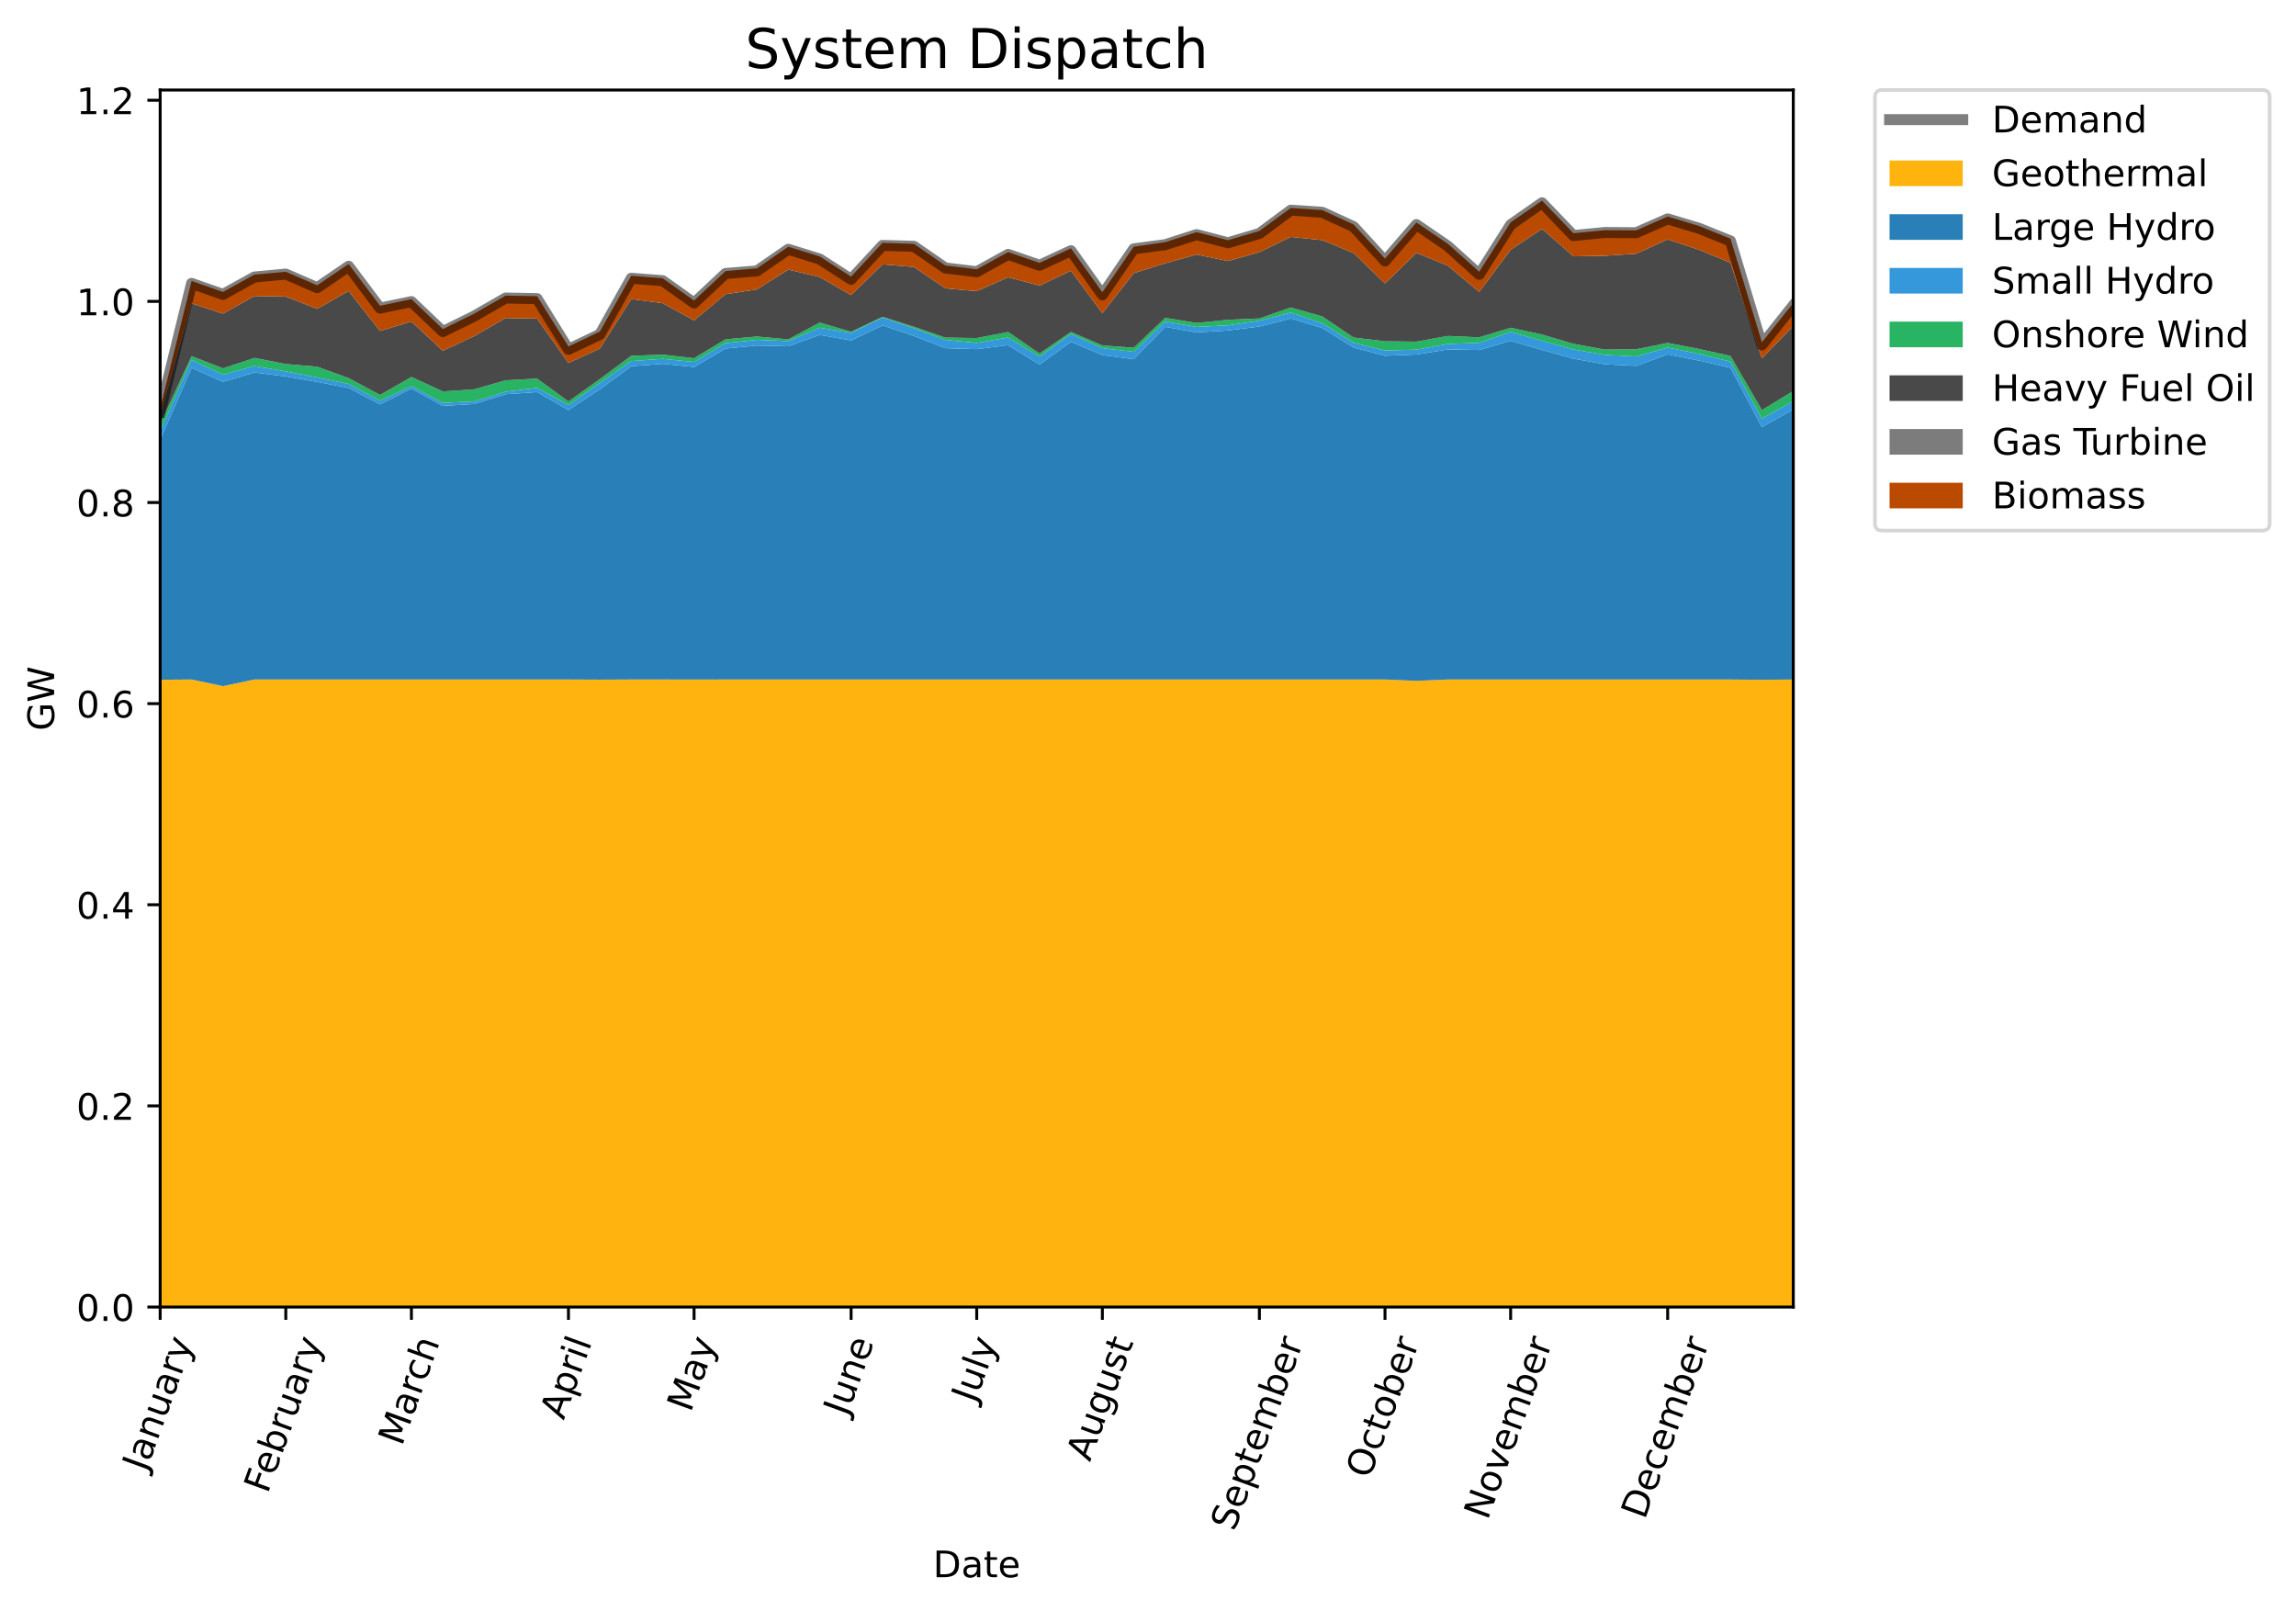 <?xml version="1.0" encoding="utf-8" standalone="no"?>
<!DOCTYPE svg PUBLIC "-//W3C//DTD SVG 1.1//EN"
  "http://www.w3.org/Graphics/SVG/1.1/DTD/svg11.dtd">
<!-- Created with matplotlib (https://matplotlib.org/) -->
<svg height="440.369pt" version="1.1" viewBox="0 0 627.595 440.369" width="627.595pt" xmlns="http://www.w3.org/2000/svg" xmlns:xlink="http://www.w3.org/1999/xlink">
 <defs>
  <style type="text/css">*{stroke-linecap:butt;stroke-linejoin:round;}</style>
 </defs>
 <g id="figure_1">
  <g id="patch_1">
   <path d="M 0 440.369 
L 627.595 440.369 
L 627.595 0 
L 0 0 
z
" style="fill:#ffffff;"/>
  </g>
  <g id="axes_1">
   <g id="patch_2">
    <path d="M 43.781 357.238 
L 490.181 357.238 
L 490.181 24.598 
L 43.781 24.598 
z
" style="fill:#ffffff;"/>
   </g>
   <g id="PolyCollection_1">
    <path clip-path="url(#p309e7ed3bf)" d="M 43.781 185.785 
L 43.781 357.238 
L 52.366 357.238 
L 60.95 357.238 
L 69.535 357.238 
L 78.12 357.238 
L 86.704 357.238 
L 95.289 357.238 
L 103.874 357.238 
L 112.458 357.238 
L 121.043 357.238 
L 129.627 357.238 
L 138.212 357.238 
L 146.797 357.238 
L 155.381 357.238 
L 163.966 357.238 
L 172.55 357.238 
L 181.135 357.238 
L 189.72 357.238 
L 198.304 357.238 
L 206.889 357.238 
L 215.474 357.238 
L 224.058 357.238 
L 232.643 357.238 
L 241.227 357.238 
L 249.812 357.238 
L 258.397 357.238 
L 266.981 357.238 
L 275.566 357.238 
L 284.15 357.238 
L 292.735 357.238 
L 301.32 357.238 
L 309.904 357.238 
L 318.489 357.238 
L 327.074 357.238 
L 335.658 357.238 
L 344.243 357.238 
L 352.827 357.238 
L 361.412 357.238 
L 369.997 357.238 
L 378.581 357.238 
L 387.166 357.238 
L 395.75 357.238 
L 404.335 357.238 
L 412.92 357.238 
L 421.504 357.238 
L 430.089 357.238 
L 438.674 357.238 
L 447.258 357.238 
L 455.843 357.238 
L 464.427 357.238 
L 473.012 357.238 
L 481.597 357.238 
L 490.181 357.238 
L 490.181 185.723 
L 490.181 185.723 
L 481.597 185.798 
L 473.012 185.723 
L 464.427 185.723 
L 455.843 185.723 
L 447.258 185.723 
L 438.674 185.723 
L 430.089 185.723 
L 421.504 185.723 
L 412.92 185.723 
L 404.335 185.723 
L 395.75 185.723 
L 387.166 186.092 
L 378.581 185.723 
L 369.997 185.723 
L 361.412 185.723 
L 352.827 185.723 
L 344.243 185.723 
L 335.658 185.723 
L 327.074 185.723 
L 318.489 185.723 
L 309.904 185.723 
L 301.32 185.723 
L 292.735 185.723 
L 284.15 185.723 
L 275.566 185.723 
L 266.981 185.723 
L 258.397 185.723 
L 249.812 185.723 
L 241.227 185.723 
L 232.643 185.723 
L 224.058 185.723 
L 215.474 185.723 
L 206.889 185.723 
L 198.304 185.723 
L 189.72 185.738 
L 181.135 185.723 
L 172.55 185.723 
L 163.966 185.762 
L 155.381 185.723 
L 146.797 185.723 
L 138.212 185.723 
L 129.627 185.723 
L 121.043 185.723 
L 112.458 185.723 
L 103.874 185.723 
L 95.289 185.723 
L 86.704 185.723 
L 78.12 185.723 
L 69.535 185.723 
L 60.95 187.54 
L 52.366 185.723 
L 43.781 185.785 
z
" style="fill:#ffb30f;"/>
   </g>
   <g id="PolyCollection_2">
    <path clip-path="url(#p309e7ed3bf)" d="M 43.781 120.256 
L 43.781 185.785 
L 52.366 185.723 
L 60.95 187.54 
L 69.535 185.723 
L 78.12 185.723 
L 86.704 185.723 
L 95.289 185.723 
L 103.874 185.723 
L 112.458 185.723 
L 121.043 185.723 
L 129.627 185.723 
L 138.212 185.723 
L 146.797 185.723 
L 155.381 185.723 
L 163.966 185.762 
L 172.55 185.723 
L 181.135 185.723 
L 189.72 185.738 
L 198.304 185.723 
L 206.889 185.723 
L 215.474 185.723 
L 224.058 185.723 
L 232.643 185.723 
L 241.227 185.723 
L 249.812 185.723 
L 258.397 185.723 
L 266.981 185.723 
L 275.566 185.723 
L 284.15 185.723 
L 292.735 185.723 
L 301.32 185.723 
L 309.904 185.723 
L 318.489 185.723 
L 327.074 185.723 
L 335.658 185.723 
L 344.243 185.723 
L 352.827 185.723 
L 361.412 185.723 
L 369.997 185.723 
L 378.581 185.723 
L 387.166 186.092 
L 395.75 185.723 
L 404.335 185.723 
L 412.92 185.723 
L 421.504 185.723 
L 430.089 185.723 
L 438.674 185.723 
L 447.258 185.723 
L 455.843 185.723 
L 464.427 185.723 
L 473.012 185.723 
L 481.597 185.798 
L 490.181 185.723 
L 490.181 111.92 
L 490.181 111.92 
L 481.597 116.73 
L 473.012 100.531 
L 464.427 98.559 
L 455.843 96.858 
L 447.258 99.998 
L 438.674 99.572 
L 430.089 98.024 
L 421.504 95.631 
L 412.92 93.157 
L 404.335 95.669 
L 395.75 95.516 
L 387.166 96.89 
L 378.581 97.238 
L 369.997 95.005 
L 361.412 89.637 
L 352.827 87.039 
L 344.243 89.251 
L 335.658 90.318 
L 327.074 90.85 
L 318.489 89.336 
L 309.904 98.178 
L 301.32 97.033 
L 292.735 93.433 
L 284.15 99.654 
L 275.566 94.335 
L 266.981 95.425 
L 258.397 95.163 
L 249.812 91.826 
L 241.227 88.946 
L 232.643 93.049 
L 224.058 91.528 
L 215.474 94.64 
L 206.889 94.439 
L 198.304 95.265 
L 189.72 100.309 
L 181.135 99.443 
L 172.55 100.09 
L 163.966 106.4 
L 155.381 112.092 
L 146.797 107.152 
L 138.212 107.752 
L 129.627 110.425 
L 121.043 110.944 
L 112.458 106.211 
L 103.874 110.522 
L 95.289 106.025 
L 86.704 104.384 
L 78.12 102.892 
L 69.535 101.815 
L 60.95 104.348 
L 52.366 100.537 
L 43.781 120.256 
z
" style="fill:#2980b9;"/>
   </g>
   <g id="PolyCollection_3">
    <path clip-path="url(#p309e7ed3bf)" d="M 43.781 117.854 
L 43.781 120.256 
L 52.366 100.537 
L 60.95 104.348 
L 69.535 101.815 
L 78.12 102.892 
L 86.704 104.384 
L 95.289 106.025 
L 103.874 110.522 
L 112.458 106.211 
L 121.043 110.944 
L 129.627 110.425 
L 138.212 107.752 
L 146.797 107.152 
L 155.381 112.092 
L 163.966 106.4 
L 172.55 100.09 
L 181.135 99.443 
L 189.72 100.309 
L 198.304 95.265 
L 206.889 94.439 
L 215.474 94.64 
L 224.058 91.528 
L 232.643 93.049 
L 241.227 88.946 
L 249.812 91.826 
L 258.397 95.163 
L 266.981 95.425 
L 275.566 94.335 
L 284.15 99.654 
L 292.735 93.433 
L 301.32 97.033 
L 309.904 98.178 
L 318.489 89.336 
L 327.074 90.85 
L 335.658 90.318 
L 344.243 89.251 
L 352.827 87.039 
L 361.412 89.637 
L 369.997 95.005 
L 378.581 97.238 
L 387.166 96.89 
L 395.75 95.516 
L 404.335 95.669 
L 412.92 93.157 
L 421.504 95.631 
L 430.089 98.024 
L 438.674 99.572 
L 447.258 99.998 
L 455.843 96.858 
L 464.427 98.559 
L 473.012 100.531 
L 481.597 116.73 
L 490.181 111.92 
L 490.181 109.625 
L 490.181 109.625 
L 481.597 114.404 
L 473.012 98.832 
L 464.427 96.723 
L 455.843 94.999 
L 447.258 97.428 
L 438.674 96.995 
L 430.089 95.517 
L 421.504 93.134 
L 412.92 90.722 
L 404.335 93.694 
L 395.75 94.016 
L 387.166 95.57 
L 378.581 95.8 
L 369.997 93.7 
L 361.412 88.344 
L 352.827 85.45 
L 344.243 87.656 
L 335.658 88.918 
L 327.074 89.348 
L 318.489 87.874 
L 309.904 96.158 
L 301.32 95.162 
L 292.735 91.294 
L 284.15 97.484 
L 275.566 92.256 
L 266.981 93.729 
L 258.397 92.903 
L 249.812 89.725 
L 241.227 86.786 
L 232.643 90.987 
L 224.058 89.574 
L 215.474 93.223 
L 206.889 92.887 
L 198.304 93.803 
L 189.72 98.938 
L 181.135 98.082 
L 172.55 98.68 
L 163.966 104.654 
L 155.381 110.709 
L 146.797 106.017 
L 138.212 107.067 
L 129.627 109.727 
L 121.043 110.108 
L 112.458 105.525 
L 103.874 109.534 
L 95.289 104.939 
L 86.704 103.177 
L 78.12 101.521 
L 69.535 100.058 
L 60.95 102.425 
L 52.366 98.346 
L 43.781 117.854 
z
" style="fill:#3498db;"/>
   </g>
   <g id="PolyCollection_4">
    <path clip-path="url(#p309e7ed3bf)" d="M 43.781 115.892 
L 43.781 117.854 
L 52.366 98.346 
L 60.95 102.425 
L 69.535 100.058 
L 78.12 101.521 
L 86.704 103.177 
L 95.289 104.939 
L 103.874 109.534 
L 112.458 105.525 
L 121.043 110.108 
L 129.627 109.727 
L 138.212 107.067 
L 146.797 106.017 
L 155.381 110.709 
L 163.966 104.654 
L 172.55 98.68 
L 181.135 98.082 
L 189.72 98.938 
L 198.304 93.803 
L 206.889 92.887 
L 215.474 93.223 
L 224.058 89.574 
L 232.643 90.987 
L 241.227 86.786 
L 249.812 89.725 
L 258.397 92.903 
L 266.981 93.729 
L 275.566 92.256 
L 284.15 97.484 
L 292.735 91.294 
L 301.32 95.162 
L 309.904 96.158 
L 318.489 87.874 
L 327.074 89.348 
L 335.658 88.918 
L 344.243 87.656 
L 352.827 85.45 
L 361.412 88.344 
L 369.997 93.7 
L 378.581 95.8 
L 387.166 95.57 
L 395.75 94.016 
L 404.335 93.694 
L 412.92 90.722 
L 421.504 93.134 
L 430.089 95.517 
L 438.674 96.995 
L 447.258 97.428 
L 455.843 94.999 
L 464.427 96.723 
L 473.012 98.832 
L 481.597 114.404 
L 490.181 109.625 
L 490.181 106.871 
L 490.181 106.871 
L 481.597 112.087 
L 473.012 97.289 
L 464.427 95.376 
L 455.843 93.728 
L 447.258 95.455 
L 438.674 95.547 
L 430.089 93.976 
L 421.504 91.437 
L 412.92 89.583 
L 404.335 92.195 
L 395.75 91.826 
L 387.166 93.377 
L 378.581 93.284 
L 369.997 92.255 
L 361.412 86.482 
L 352.827 84.035 
L 344.243 87.039 
L 335.658 87.398 
L 327.074 88.268 
L 318.489 86.886 
L 309.904 95.047 
L 301.32 94.411 
L 292.735 90.725 
L 284.15 96.633 
L 275.566 90.745 
L 266.981 92.399 
L 258.397 92.269 
L 249.812 89.311 
L 241.227 86.599 
L 232.643 90.675 
L 224.058 88.171 
L 215.474 92.752 
L 206.889 91.98 
L 198.304 92.743 
L 189.72 97.906 
L 181.135 96.934 
L 172.55 97.255 
L 163.966 103.6 
L 155.381 109.733 
L 146.797 103.485 
L 138.212 103.935 
L 129.627 106.4 
L 121.043 106.986 
L 112.458 103.028 
L 103.874 107.948 
L 95.289 103.336 
L 86.704 100.226 
L 78.12 99.5 
L 69.535 97.827 
L 60.95 100.681 
L 52.366 97.338 
L 43.781 115.892 
z
" style="fill:#28b463;"/>
   </g>
   <g id="PolyCollection_5">
    <path clip-path="url(#p309e7ed3bf)" d="M 43.781 113.35 
L 43.781 115.892 
L 52.366 97.338 
L 60.95 100.681 
L 69.535 97.827 
L 78.12 99.5 
L 86.704 100.226 
L 95.289 103.336 
L 103.874 107.948 
L 112.458 103.028 
L 121.043 106.986 
L 129.627 106.4 
L 138.212 103.935 
L 146.797 103.485 
L 155.381 109.733 
L 163.966 103.6 
L 172.55 97.255 
L 181.135 96.934 
L 189.72 97.906 
L 198.304 92.743 
L 206.889 91.98 
L 215.474 92.752 
L 224.058 88.171 
L 232.643 90.675 
L 241.227 86.599 
L 249.812 89.311 
L 258.397 92.269 
L 266.981 92.399 
L 275.566 90.745 
L 284.15 96.633 
L 292.735 90.725 
L 301.32 94.411 
L 309.904 95.047 
L 318.489 86.886 
L 327.074 88.268 
L 335.658 87.398 
L 344.243 87.039 
L 352.827 84.035 
L 361.412 86.482 
L 369.997 92.255 
L 378.581 93.284 
L 387.166 93.377 
L 395.75 91.826 
L 404.335 92.195 
L 412.92 89.583 
L 421.504 91.437 
L 430.089 93.976 
L 438.674 95.547 
L 447.258 95.455 
L 455.843 93.728 
L 464.427 95.376 
L 473.012 97.289 
L 481.597 112.087 
L 490.181 106.871 
L 490.181 89.106 
L 490.181 89.106 
L 481.597 97.965 
L 473.012 71.823 
L 464.427 68.268 
L 455.843 65.43 
L 447.258 69.345 
L 438.674 69.9 
L 430.089 70.055 
L 421.504 62.549 
L 412.92 68.261 
L 404.335 79.797 
L 395.75 72.609 
L 387.166 69.11 
L 378.581 77.469 
L 369.997 69.166 
L 361.412 65.625 
L 352.827 64.752 
L 344.243 68.92 
L 335.658 71.343 
L 327.074 69.57 
L 318.489 71.961 
L 309.904 74.658 
L 301.32 85.608 
L 292.735 73.99 
L 284.15 78.049 
L 275.566 75.781 
L 266.981 79.576 
L 258.397 78.806 
L 249.812 72.966 
L 241.227 72.254 
L 232.643 80.665 
L 224.058 75.709 
L 215.474 73.682 
L 206.889 79.097 
L 198.304 80.412 
L 189.72 87.578 
L 181.135 82.862 
L 172.55 81.73 
L 163.966 95.269 
L 155.381 99.221 
L 146.797 87.076 
L 138.212 86.926 
L 129.627 91.85 
L 121.043 95.877 
L 112.458 87.87 
L 103.874 90.465 
L 95.289 79.53 
L 86.704 84.411 
L 78.12 81.06 
L 69.535 80.902 
L 60.95 85.725 
L 52.366 82.933 
L 43.781 113.35 
z
" style="fill:#494949;"/>
   </g>
   <g id="PolyCollection_6">
    <path clip-path="url(#p309e7ed3bf)" d="M 43.781 113.35 
L 43.781 113.35 
L 52.366 82.933 
L 60.95 85.725 
L 69.535 80.902 
L 78.12 81.06 
L 86.704 84.411 
L 95.289 79.53 
L 103.874 90.465 
L 112.458 87.87 
L 121.043 95.877 
L 129.627 91.85 
L 138.212 86.926 
L 146.797 87.076 
L 155.381 99.221 
L 163.966 95.269 
L 172.55 81.73 
L 181.135 82.862 
L 189.72 87.578 
L 198.304 80.412 
L 206.889 79.097 
L 215.474 73.682 
L 224.058 75.709 
L 232.643 80.665 
L 241.227 72.254 
L 249.812 72.966 
L 258.397 78.806 
L 266.981 79.576 
L 275.566 75.781 
L 284.15 78.049 
L 292.735 73.99 
L 301.32 85.608 
L 309.904 74.658 
L 318.489 71.961 
L 327.074 69.57 
L 335.658 71.343 
L 344.243 68.92 
L 352.827 64.752 
L 361.412 65.625 
L 369.997 69.166 
L 378.581 77.469 
L 387.166 69.11 
L 395.75 72.609 
L 404.335 79.797 
L 412.92 68.261 
L 421.504 62.549 
L 430.089 70.055 
L 438.674 69.9 
L 447.258 69.345 
L 455.843 65.43 
L 464.427 68.268 
L 473.012 71.823 
L 481.597 97.965 
L 490.181 89.106 
L 490.181 89.106 
L 490.181 89.106 
L 481.597 97.965 
L 473.012 71.823 
L 464.427 68.268 
L 455.843 65.43 
L 447.258 69.345 
L 438.674 69.9 
L 430.089 70.055 
L 421.504 62.549 
L 412.92 68.261 
L 404.335 79.797 
L 395.75 72.609 
L 387.166 69.11 
L 378.581 77.469 
L 369.997 69.166 
L 361.412 65.625 
L 352.827 64.752 
L 344.243 68.92 
L 335.658 71.343 
L 327.074 69.57 
L 318.489 71.961 
L 309.904 74.658 
L 301.32 85.608 
L 292.735 73.99 
L 284.15 78.049 
L 275.566 75.781 
L 266.981 79.576 
L 258.397 78.806 
L 249.812 72.966 
L 241.227 72.254 
L 232.643 80.665 
L 224.058 75.709 
L 215.474 73.682 
L 206.889 79.097 
L 198.304 80.412 
L 189.72 87.578 
L 181.135 82.862 
L 172.55 81.73 
L 163.966 95.269 
L 155.381 99.221 
L 146.797 87.076 
L 138.212 86.926 
L 129.627 91.85 
L 121.043 95.877 
L 112.458 87.87 
L 103.874 90.465 
L 95.289 79.53 
L 86.704 84.411 
L 78.12 81.06 
L 69.535 80.902 
L 60.95 85.725 
L 52.366 82.933 
L 43.781 113.35 
z
" style="fill:#7c7c7c;"/>
   </g>
   <g id="PolyCollection_7">
    <path clip-path="url(#p309e7ed3bf)" d="M 43.781 111.703 
L 43.781 113.35 
L 52.366 82.933 
L 60.95 85.725 
L 69.535 80.902 
L 78.12 81.06 
L 86.704 84.411 
L 95.289 79.53 
L 103.874 90.465 
L 112.458 87.87 
L 121.043 95.877 
L 129.627 91.85 
L 138.212 86.926 
L 146.797 87.076 
L 155.381 99.221 
L 163.966 95.269 
L 172.55 81.73 
L 181.135 82.862 
L 189.72 87.578 
L 198.304 80.412 
L 206.889 79.097 
L 215.474 73.682 
L 224.058 75.709 
L 232.643 80.665 
L 241.227 72.254 
L 249.812 72.966 
L 258.397 78.806 
L 266.981 79.576 
L 275.566 75.781 
L 284.15 78.049 
L 292.735 73.99 
L 301.32 85.608 
L 309.904 74.658 
L 318.489 71.961 
L 327.074 69.57 
L 335.658 71.343 
L 344.243 68.92 
L 352.827 64.752 
L 361.412 65.625 
L 369.997 69.166 
L 378.581 77.469 
L 387.166 69.11 
L 395.75 72.609 
L 404.335 79.797 
L 412.92 68.261 
L 421.504 62.549 
L 430.089 70.055 
L 438.674 69.9 
L 447.258 69.345 
L 455.843 65.43 
L 464.427 68.268 
L 473.012 71.823 
L 481.597 97.965 
L 490.181 89.106 
L 490.181 82.823 
L 490.181 82.823 
L 481.597 93.574 
L 473.012 65.236 
L 464.427 61.773 
L 455.843 59.18 
L 447.258 62.967 
L 438.674 62.933 
L 430.089 63.744 
L 421.504 54.838 
L 412.92 60.797 
L 404.335 74.275 
L 395.75 66.638 
L 387.166 60.812 
L 378.581 70.693 
L 369.997 61.353 
L 361.412 57.429 
L 352.827 56.844 
L 344.243 63.131 
L 335.658 65.653 
L 327.074 63.451 
L 318.489 66.199 
L 309.904 67.426 
L 301.32 79.898 
L 292.735 67.871 
L 284.15 71.855 
L 275.566 68.907 
L 266.981 73.619 
L 258.397 72.572 
L 249.812 66.659 
L 241.227 66.373 
L 232.643 75.616 
L 224.058 70.085 
L 215.474 67.446 
L 206.889 73.355 
L 198.304 74.1 
L 189.72 82.161 
L 181.135 76.064 
L 172.55 75.369 
L 163.966 90.633 
L 155.381 94.706 
L 146.797 80.954 
L 138.212 80.799 
L 129.627 85.725 
L 121.043 89.947 
L 112.458 81.767 
L 103.874 83.578 
L 95.289 72.166 
L 86.704 77.985 
L 78.12 74.29 
L 69.535 75.053 
L 60.95 79.81 
L 52.366 76.799 
L 43.781 111.703 
z
" style="fill:#ba4a00;"/>
   </g>
   <g id="matplotlib.axis_1">
    <g id="xtick_1">
     <g id="line2d_1">
      <defs>
       <path d="M 0 0 
L 0 3.5 
" id="m61d2b645e3" style="stroke:#000000;stroke-width:0.8;"/>
      </defs>
      <g>
       <use style="stroke:#000000;stroke-width:0.8;" x="43.781" xlink:href="#m61d2b645e3" y="357.238"/>
      </g>
     </g>
     <g id="text_1">
      <!-- January -->
      <g transform="translate(39.891 402.461)rotate(-70)scale(0.1 -0.1)">
       <defs>
        <path d="M 9.812 72.906 
L 19.672 72.906 
L 19.672 5.078 
Q 19.672 -8.109 14.672 -14.062 
Q 9.672 -20.016 -1.422 -20.016 
L -5.172 -20.016 
L -5.172 -11.719 
L -2.094 -11.719 
Q 4.438 -11.719 7.125 -8.047 
Q 9.812 -4.391 9.812 5.078 
z
" id="DejaVuSans-74"/>
        <path d="M 34.281 27.484 
Q 23.391 27.484 19.188 25 
Q 14.984 22.516 14.984 16.5 
Q 14.984 11.719 18.141 8.906 
Q 21.297 6.109 26.703 6.109 
Q 34.188 6.109 38.703 11.406 
Q 43.219 16.703 43.219 25.484 
L 43.219 27.484 
z
M 52.203 31.203 
L 52.203 0 
L 43.219 0 
L 43.219 8.297 
Q 40.141 3.328 35.547 0.953 
Q 30.953 -1.422 24.312 -1.422 
Q 15.922 -1.422 10.953 3.297 
Q 6 8.016 6 15.922 
Q 6 25.141 12.172 29.828 
Q 18.359 34.516 30.609 34.516 
L 43.219 34.516 
L 43.219 35.406 
Q 43.219 41.609 39.141 45 
Q 35.062 48.391 27.688 48.391 
Q 23 48.391 18.547 47.266 
Q 14.109 46.141 10.016 43.891 
L 10.016 52.203 
Q 14.938 54.109 19.578 55.047 
Q 24.219 56 28.609 56 
Q 40.484 56 46.344 49.844 
Q 52.203 43.703 52.203 31.203 
z
" id="DejaVuSans-97"/>
        <path d="M 54.891 33.016 
L 54.891 0 
L 45.906 0 
L 45.906 32.719 
Q 45.906 40.484 42.875 44.328 
Q 39.844 48.188 33.797 48.188 
Q 26.516 48.188 22.312 43.547 
Q 18.109 38.922 18.109 30.906 
L 18.109 0 
L 9.078 0 
L 9.078 54.688 
L 18.109 54.688 
L 18.109 46.188 
Q 21.344 51.125 25.703 53.562 
Q 30.078 56 35.797 56 
Q 45.219 56 50.047 50.172 
Q 54.891 44.344 54.891 33.016 
z
" id="DejaVuSans-110"/>
        <path d="M 8.5 21.578 
L 8.5 54.688 
L 17.484 54.688 
L 17.484 21.922 
Q 17.484 14.156 20.5 10.266 
Q 23.531 6.391 29.594 6.391 
Q 36.859 6.391 41.078 11.031 
Q 45.312 15.672 45.312 23.688 
L 45.312 54.688 
L 54.297 54.688 
L 54.297 0 
L 45.312 0 
L 45.312 8.406 
Q 42.047 3.422 37.719 1 
Q 33.406 -1.422 27.688 -1.422 
Q 18.266 -1.422 13.375 4.438 
Q 8.5 10.297 8.5 21.578 
z
M 31.109 56 
z
" id="DejaVuSans-117"/>
        <path d="M 41.109 46.297 
Q 39.594 47.172 37.812 47.578 
Q 36.031 48 33.891 48 
Q 26.266 48 22.188 43.047 
Q 18.109 38.094 18.109 28.812 
L 18.109 0 
L 9.078 0 
L 9.078 54.688 
L 18.109 54.688 
L 18.109 46.188 
Q 20.953 51.172 25.484 53.578 
Q 30.031 56 36.531 56 
Q 37.453 56 38.578 55.875 
Q 39.703 55.766 41.062 55.516 
z
" id="DejaVuSans-114"/>
        <path d="M 32.172 -5.078 
Q 28.375 -14.844 24.75 -17.812 
Q 21.141 -20.797 15.094 -20.797 
L 7.906 -20.797 
L 7.906 -13.281 
L 13.188 -13.281 
Q 16.891 -13.281 18.938 -11.516 
Q 21 -9.766 23.484 -3.219 
L 25.094 0.875 
L 2.984 54.688 
L 12.5 54.688 
L 29.594 11.922 
L 46.688 54.688 
L 56.203 54.688 
z
" id="DejaVuSans-121"/>
       </defs>
       <use xlink:href="#DejaVuSans-74"/>
       <use x="29.492" xlink:href="#DejaVuSans-97"/>
       <use x="90.771" xlink:href="#DejaVuSans-110"/>
       <use x="154.15" xlink:href="#DejaVuSans-117"/>
       <use x="217.529" xlink:href="#DejaVuSans-97"/>
       <use x="278.809" xlink:href="#DejaVuSans-114"/>
       <use x="319.922" xlink:href="#DejaVuSans-121"/>
      </g>
     </g>
    </g>
    <g id="xtick_2">
     <g id="line2d_2">
      <g>
       <use style="stroke:#000000;stroke-width:0.8;" x="78.12" xlink:href="#m61d2b645e3" y="357.238"/>
      </g>
     </g>
     <g id="text_2">
      <!-- February -->
      <g transform="translate(73.135 408.474)rotate(-70)scale(0.1 -0.1)">
       <defs>
        <path d="M 9.812 72.906 
L 51.703 72.906 
L 51.703 64.594 
L 19.672 64.594 
L 19.672 43.109 
L 48.578 43.109 
L 48.578 34.812 
L 19.672 34.812 
L 19.672 0 
L 9.812 0 
z
" id="DejaVuSans-70"/>
        <path d="M 56.203 29.594 
L 56.203 25.203 
L 14.891 25.203 
Q 15.484 15.922 20.484 11.062 
Q 25.484 6.203 34.422 6.203 
Q 39.594 6.203 44.453 7.469 
Q 49.312 8.734 54.109 11.281 
L 54.109 2.781 
Q 49.266 0.734 44.188 -0.344 
Q 39.109 -1.422 33.891 -1.422 
Q 20.797 -1.422 13.156 6.188 
Q 5.516 13.812 5.516 26.812 
Q 5.516 40.234 12.766 48.109 
Q 20.016 56 32.328 56 
Q 43.359 56 49.781 48.891 
Q 56.203 41.797 56.203 29.594 
z
M 47.219 32.234 
Q 47.125 39.594 43.094 43.984 
Q 39.062 48.391 32.422 48.391 
Q 24.906 48.391 20.391 44.141 
Q 15.875 39.891 15.188 32.172 
z
" id="DejaVuSans-101"/>
        <path d="M 48.688 27.297 
Q 48.688 37.203 44.609 42.844 
Q 40.531 48.484 33.406 48.484 
Q 26.266 48.484 22.188 42.844 
Q 18.109 37.203 18.109 27.297 
Q 18.109 17.391 22.188 11.75 
Q 26.266 6.109 33.406 6.109 
Q 40.531 6.109 44.609 11.75 
Q 48.688 17.391 48.688 27.297 
z
M 18.109 46.391 
Q 20.953 51.266 25.266 53.625 
Q 29.594 56 35.594 56 
Q 45.562 56 51.781 48.094 
Q 58.016 40.188 58.016 27.297 
Q 58.016 14.406 51.781 6.484 
Q 45.562 -1.422 35.594 -1.422 
Q 29.594 -1.422 25.266 0.953 
Q 20.953 3.328 18.109 8.203 
L 18.109 0 
L 9.078 0 
L 9.078 75.984 
L 18.109 75.984 
z
" id="DejaVuSans-98"/>
       </defs>
       <use xlink:href="#DejaVuSans-70"/>
       <use x="52.02" xlink:href="#DejaVuSans-101"/>
       <use x="113.543" xlink:href="#DejaVuSans-98"/>
       <use x="177.02" xlink:href="#DejaVuSans-114"/>
       <use x="218.133" xlink:href="#DejaVuSans-117"/>
       <use x="281.512" xlink:href="#DejaVuSans-97"/>
       <use x="342.791" xlink:href="#DejaVuSans-114"/>
       <use x="383.904" xlink:href="#DejaVuSans-121"/>
      </g>
     </g>
    </g>
    <g id="xtick_3">
     <g id="line2d_3">
      <g>
       <use style="stroke:#000000;stroke-width:0.8;" x="112.458" xlink:href="#m61d2b645e3" y="357.238"/>
      </g>
     </g>
     <g id="text_3">
      <!-- March -->
      <g transform="translate(109.839 395.477)rotate(-70)scale(0.1 -0.1)">
       <defs>
        <path d="M 9.812 72.906 
L 24.516 72.906 
L 43.109 23.297 
L 61.812 72.906 
L 76.516 72.906 
L 76.516 0 
L 66.891 0 
L 66.891 64.016 
L 48.094 14.016 
L 38.188 14.016 
L 19.391 64.016 
L 19.391 0 
L 9.812 0 
z
" id="DejaVuSans-77"/>
        <path d="M 48.781 52.594 
L 48.781 44.188 
Q 44.969 46.297 41.141 47.344 
Q 37.312 48.391 33.406 48.391 
Q 24.656 48.391 19.812 42.844 
Q 14.984 37.312 14.984 27.297 
Q 14.984 17.281 19.812 11.734 
Q 24.656 6.203 33.406 6.203 
Q 37.312 6.203 41.141 7.25 
Q 44.969 8.297 48.781 10.406 
L 48.781 2.094 
Q 45.016 0.344 40.984 -0.531 
Q 36.969 -1.422 32.422 -1.422 
Q 20.062 -1.422 12.781 6.344 
Q 5.516 14.109 5.516 27.297 
Q 5.516 40.672 12.859 48.328 
Q 20.219 56 33.016 56 
Q 37.156 56 41.109 55.141 
Q 45.062 54.297 48.781 52.594 
z
" id="DejaVuSans-99"/>
        <path d="M 54.891 33.016 
L 54.891 0 
L 45.906 0 
L 45.906 32.719 
Q 45.906 40.484 42.875 44.328 
Q 39.844 48.188 33.797 48.188 
Q 26.516 48.188 22.312 43.547 
Q 18.109 38.922 18.109 30.906 
L 18.109 0 
L 9.078 0 
L 9.078 75.984 
L 18.109 75.984 
L 18.109 46.188 
Q 21.344 51.125 25.703 53.562 
Q 30.078 56 35.797 56 
Q 45.219 56 50.047 50.172 
Q 54.891 44.344 54.891 33.016 
z
" id="DejaVuSans-104"/>
       </defs>
       <use xlink:href="#DejaVuSans-77"/>
       <use x="86.279" xlink:href="#DejaVuSans-97"/>
       <use x="147.559" xlink:href="#DejaVuSans-114"/>
       <use x="186.422" xlink:href="#DejaVuSans-99"/>
       <use x="241.402" xlink:href="#DejaVuSans-104"/>
      </g>
     </g>
    </g>
    <g id="xtick_4">
     <g id="line2d_4">
      <g>
       <use style="stroke:#000000;stroke-width:0.8;" x="155.381" xlink:href="#m61d2b645e3" y="357.238"/>
      </g>
     </g>
     <g id="text_4">
      <!-- April -->
      <g transform="translate(154.066 388.314)rotate(-70)scale(0.1 -0.1)">
       <defs>
        <path d="M 34.188 63.188 
L 20.797 26.906 
L 47.609 26.906 
z
M 28.609 72.906 
L 39.797 72.906 
L 67.578 0 
L 57.328 0 
L 50.688 18.703 
L 17.828 18.703 
L 11.188 0 
L 0.781 0 
z
" id="DejaVuSans-65"/>
        <path d="M 18.109 8.203 
L 18.109 -20.797 
L 9.078 -20.797 
L 9.078 54.688 
L 18.109 54.688 
L 18.109 46.391 
Q 20.953 51.266 25.266 53.625 
Q 29.594 56 35.594 56 
Q 45.562 56 51.781 48.094 
Q 58.016 40.188 58.016 27.297 
Q 58.016 14.406 51.781 6.484 
Q 45.562 -1.422 35.594 -1.422 
Q 29.594 -1.422 25.266 0.953 
Q 20.953 3.328 18.109 8.203 
z
M 48.688 27.297 
Q 48.688 37.203 44.609 42.844 
Q 40.531 48.484 33.406 48.484 
Q 26.266 48.484 22.188 42.844 
Q 18.109 37.203 18.109 27.297 
Q 18.109 17.391 22.188 11.75 
Q 26.266 6.109 33.406 6.109 
Q 40.531 6.109 44.609 11.75 
Q 48.688 17.391 48.688 27.297 
z
" id="DejaVuSans-112"/>
        <path d="M 9.422 54.688 
L 18.406 54.688 
L 18.406 0 
L 9.422 0 
z
M 9.422 75.984 
L 18.406 75.984 
L 18.406 64.594 
L 9.422 64.594 
z
" id="DejaVuSans-105"/>
        <path d="M 9.422 75.984 
L 18.406 75.984 
L 18.406 0 
L 9.422 0 
z
" id="DejaVuSans-108"/>
       </defs>
       <use xlink:href="#DejaVuSans-65"/>
       <use x="68.408" xlink:href="#DejaVuSans-112"/>
       <use x="131.885" xlink:href="#DejaVuSans-114"/>
       <use x="172.998" xlink:href="#DejaVuSans-105"/>
       <use x="200.781" xlink:href="#DejaVuSans-108"/>
      </g>
     </g>
    </g>
    <g id="xtick_5">
     <g id="line2d_5">
      <g>
       <use style="stroke:#000000;stroke-width:0.8;" x="189.72" xlink:href="#m61d2b645e3" y="357.238"/>
      </g>
     </g>
     <g id="text_5">
      <!-- May -->
      <g transform="translate(188.777 386.265)rotate(-70)scale(0.1 -0.1)">
       <use xlink:href="#DejaVuSans-77"/>
       <use x="86.279" xlink:href="#DejaVuSans-97"/>
       <use x="147.559" xlink:href="#DejaVuSans-121"/>
      </g>
     </g>
    </g>
    <g id="xtick_6">
     <g id="line2d_6">
      <g>
       <use style="stroke:#000000;stroke-width:0.8;" x="232.643" xlink:href="#m61d2b645e3" y="357.238"/>
      </g>
     </g>
     <g id="text_6">
      <!-- June -->
      <g transform="translate(231.511 387.301)rotate(-70)scale(0.1 -0.1)">
       <use xlink:href="#DejaVuSans-74"/>
       <use x="29.492" xlink:href="#DejaVuSans-117"/>
       <use x="92.871" xlink:href="#DejaVuSans-110"/>
       <use x="156.25" xlink:href="#DejaVuSans-101"/>
      </g>
     </g>
    </g>
    <g id="xtick_7">
     <g id="line2d_7">
      <g>
       <use style="stroke:#000000;stroke-width:0.8;" x="266.981" xlink:href="#m61d2b645e3" y="357.238"/>
      </g>
     </g>
     <g id="text_7">
      <!-- July -->
      <g transform="translate(266.499 383.736)rotate(-70)scale(0.1 -0.1)">
       <use xlink:href="#DejaVuSans-74"/>
       <use x="29.492" xlink:href="#DejaVuSans-117"/>
       <use x="92.871" xlink:href="#DejaVuSans-108"/>
       <use x="120.654" xlink:href="#DejaVuSans-121"/>
      </g>
     </g>
    </g>
    <g id="xtick_8">
     <g id="line2d_8">
      <g>
       <use style="stroke:#000000;stroke-width:0.8;" x="301.32" xlink:href="#m61d2b645e3" y="357.238"/>
      </g>
     </g>
     <g id="text_8">
      <!-- August -->
      <g transform="translate(297.928 399.72)rotate(-70)scale(0.1 -0.1)">
       <defs>
        <path d="M 45.406 27.984 
Q 45.406 37.75 41.375 43.109 
Q 37.359 48.484 30.078 48.484 
Q 22.859 48.484 18.828 43.109 
Q 14.797 37.75 14.797 27.984 
Q 14.797 18.266 18.828 12.891 
Q 22.859 7.516 30.078 7.516 
Q 37.359 7.516 41.375 12.891 
Q 45.406 18.266 45.406 27.984 
z
M 54.391 6.781 
Q 54.391 -7.172 48.188 -13.984 
Q 42 -20.797 29.203 -20.797 
Q 24.469 -20.797 20.266 -20.094 
Q 16.062 -19.391 12.109 -17.922 
L 12.109 -9.188 
Q 16.062 -11.328 19.922 -12.344 
Q 23.781 -13.375 27.781 -13.375 
Q 36.625 -13.375 41.016 -8.766 
Q 45.406 -4.156 45.406 5.172 
L 45.406 9.625 
Q 42.625 4.781 38.281 2.391 
Q 33.938 0 27.875 0 
Q 17.828 0 11.672 7.656 
Q 5.516 15.328 5.516 27.984 
Q 5.516 40.672 11.672 48.328 
Q 17.828 56 27.875 56 
Q 33.938 56 38.281 53.609 
Q 42.625 51.219 45.406 46.391 
L 45.406 54.688 
L 54.391 54.688 
z
" id="DejaVuSans-103"/>
        <path d="M 44.281 53.078 
L 44.281 44.578 
Q 40.484 46.531 36.375 47.5 
Q 32.281 48.484 27.875 48.484 
Q 21.188 48.484 17.844 46.438 
Q 14.5 44.391 14.5 40.281 
Q 14.5 37.156 16.891 35.375 
Q 19.281 33.594 26.516 31.984 
L 29.594 31.297 
Q 39.156 29.25 43.188 25.516 
Q 47.219 21.781 47.219 15.094 
Q 47.219 7.469 41.188 3.016 
Q 35.156 -1.422 24.609 -1.422 
Q 20.219 -1.422 15.453 -0.562 
Q 10.688 0.297 5.422 2 
L 5.422 11.281 
Q 10.406 8.688 15.234 7.391 
Q 20.062 6.109 24.812 6.109 
Q 31.156 6.109 34.562 8.281 
Q 37.984 10.453 37.984 14.406 
Q 37.984 18.062 35.516 20.016 
Q 33.062 21.969 24.703 23.781 
L 21.578 24.516 
Q 13.234 26.266 9.516 29.906 
Q 5.812 33.547 5.812 39.891 
Q 5.812 47.609 11.281 51.797 
Q 16.75 56 26.812 56 
Q 31.781 56 36.172 55.266 
Q 40.578 54.547 44.281 53.078 
z
" id="DejaVuSans-115"/>
        <path d="M 18.312 70.219 
L 18.312 54.688 
L 36.812 54.688 
L 36.812 47.703 
L 18.312 47.703 
L 18.312 18.016 
Q 18.312 11.328 20.141 9.422 
Q 21.969 7.516 27.594 7.516 
L 36.812 7.516 
L 36.812 0 
L 27.594 0 
Q 17.188 0 13.234 3.875 
Q 9.281 7.766 9.281 18.016 
L 9.281 47.703 
L 2.688 47.703 
L 2.688 54.688 
L 9.281 54.688 
L 9.281 70.219 
z
" id="DejaVuSans-116"/>
       </defs>
       <use xlink:href="#DejaVuSans-65"/>
       <use x="68.408" xlink:href="#DejaVuSans-117"/>
       <use x="131.787" xlink:href="#DejaVuSans-103"/>
       <use x="195.264" xlink:href="#DejaVuSans-117"/>
       <use x="258.643" xlink:href="#DejaVuSans-115"/>
       <use x="310.742" xlink:href="#DejaVuSans-116"/>
      </g>
     </g>
    </g>
    <g id="xtick_9">
     <g id="line2d_9">
      <g>
       <use style="stroke:#000000;stroke-width:0.8;" x="344.243" xlink:href="#m61d2b645e3" y="357.238"/>
      </g>
     </g>
     <g id="text_9">
      <!-- September -->
      <g transform="translate(337.383 418.779)rotate(-70)scale(0.1 -0.1)">
       <defs>
        <path d="M 53.516 70.516 
L 53.516 60.891 
Q 47.906 63.578 42.922 64.891 
Q 37.938 66.219 33.297 66.219 
Q 25.25 66.219 20.875 63.094 
Q 16.5 59.969 16.5 54.203 
Q 16.5 49.359 19.406 46.891 
Q 22.312 44.438 30.422 42.922 
L 36.375 41.703 
Q 47.406 39.594 52.656 34.297 
Q 57.906 29 57.906 20.125 
Q 57.906 9.516 50.797 4.047 
Q 43.703 -1.422 29.984 -1.422 
Q 24.812 -1.422 18.969 -0.25 
Q 13.141 0.922 6.891 3.219 
L 6.891 13.375 
Q 12.891 10.016 18.656 8.297 
Q 24.422 6.594 29.984 6.594 
Q 38.422 6.594 43.016 9.906 
Q 47.609 13.234 47.609 19.391 
Q 47.609 24.75 44.312 27.781 
Q 41.016 30.812 33.5 32.328 
L 27.484 33.5 
Q 16.453 35.688 11.516 40.375 
Q 6.594 45.062 6.594 53.422 
Q 6.594 63.094 13.406 68.656 
Q 20.219 74.219 32.172 74.219 
Q 37.312 74.219 42.625 73.281 
Q 47.953 72.359 53.516 70.516 
z
" id="DejaVuSans-83"/>
        <path d="M 52 44.188 
Q 55.375 50.25 60.062 53.125 
Q 64.75 56 71.094 56 
Q 79.641 56 84.281 50.016 
Q 88.922 44.047 88.922 33.016 
L 88.922 0 
L 79.891 0 
L 79.891 32.719 
Q 79.891 40.578 77.094 44.375 
Q 74.312 48.188 68.609 48.188 
Q 61.625 48.188 57.562 43.547 
Q 53.516 38.922 53.516 30.906 
L 53.516 0 
L 44.484 0 
L 44.484 32.719 
Q 44.484 40.625 41.703 44.406 
Q 38.922 48.188 33.109 48.188 
Q 26.219 48.188 22.156 43.531 
Q 18.109 38.875 18.109 30.906 
L 18.109 0 
L 9.078 0 
L 9.078 54.688 
L 18.109 54.688 
L 18.109 46.188 
Q 21.188 51.219 25.484 53.609 
Q 29.781 56 35.688 56 
Q 41.656 56 45.828 52.969 
Q 50 49.953 52 44.188 
z
" id="DejaVuSans-109"/>
       </defs>
       <use xlink:href="#DejaVuSans-83"/>
       <use x="63.477" xlink:href="#DejaVuSans-101"/>
       <use x="125" xlink:href="#DejaVuSans-112"/>
       <use x="188.477" xlink:href="#DejaVuSans-116"/>
       <use x="227.686" xlink:href="#DejaVuSans-101"/>
       <use x="289.209" xlink:href="#DejaVuSans-109"/>
       <use x="386.621" xlink:href="#DejaVuSans-98"/>
       <use x="450.098" xlink:href="#DejaVuSans-101"/>
       <use x="511.621" xlink:href="#DejaVuSans-114"/>
      </g>
     </g>
    </g>
    <g id="xtick_10">
     <g id="line2d_10">
      <g>
       <use style="stroke:#000000;stroke-width:0.8;" x="378.581" xlink:href="#m61d2b645e3" y="357.238"/>
      </g>
     </g>
     <g id="text_10">
      <!-- October -->
      <g transform="translate(374.33 404.445)rotate(-70)scale(0.1 -0.1)">
       <defs>
        <path d="M 39.406 66.219 
Q 28.656 66.219 22.328 58.203 
Q 16.016 50.203 16.016 36.375 
Q 16.016 22.609 22.328 14.594 
Q 28.656 6.594 39.406 6.594 
Q 50.141 6.594 56.422 14.594 
Q 62.703 22.609 62.703 36.375 
Q 62.703 50.203 56.422 58.203 
Q 50.141 66.219 39.406 66.219 
z
M 39.406 74.219 
Q 54.734 74.219 63.906 63.938 
Q 73.094 53.656 73.094 36.375 
Q 73.094 19.141 63.906 8.859 
Q 54.734 -1.422 39.406 -1.422 
Q 24.031 -1.422 14.812 8.828 
Q 5.609 19.094 5.609 36.375 
Q 5.609 53.656 14.812 63.938 
Q 24.031 74.219 39.406 74.219 
z
" id="DejaVuSans-79"/>
        <path d="M 30.609 48.391 
Q 23.391 48.391 19.188 42.75 
Q 14.984 37.109 14.984 27.297 
Q 14.984 17.484 19.156 11.844 
Q 23.344 6.203 30.609 6.203 
Q 37.797 6.203 41.984 11.859 
Q 46.188 17.531 46.188 27.297 
Q 46.188 37.016 41.984 42.703 
Q 37.797 48.391 30.609 48.391 
z
M 30.609 56 
Q 42.328 56 49.016 48.375 
Q 55.719 40.766 55.719 27.297 
Q 55.719 13.875 49.016 6.219 
Q 42.328 -1.422 30.609 -1.422 
Q 18.844 -1.422 12.172 6.219 
Q 5.516 13.875 5.516 27.297 
Q 5.516 40.766 12.172 48.375 
Q 18.844 56 30.609 56 
z
" id="DejaVuSans-111"/>
       </defs>
       <use xlink:href="#DejaVuSans-79"/>
       <use x="78.711" xlink:href="#DejaVuSans-99"/>
       <use x="133.691" xlink:href="#DejaVuSans-116"/>
       <use x="172.9" xlink:href="#DejaVuSans-111"/>
       <use x="234.082" xlink:href="#DejaVuSans-98"/>
       <use x="297.559" xlink:href="#DejaVuSans-101"/>
       <use x="359.082" xlink:href="#DejaVuSans-114"/>
      </g>
     </g>
    </g>
    <g id="xtick_11">
     <g id="line2d_11">
      <g>
       <use style="stroke:#000000;stroke-width:0.8;" x="412.92" xlink:href="#m61d2b645e3" y="357.238"/>
      </g>
     </g>
     <g id="text_11">
      <!-- November -->
      <g transform="translate(406.616 415.724)rotate(-70)scale(0.1 -0.1)">
       <defs>
        <path d="M 9.812 72.906 
L 23.094 72.906 
L 55.422 11.922 
L 55.422 72.906 
L 64.984 72.906 
L 64.984 0 
L 51.703 0 
L 19.391 60.984 
L 19.391 0 
L 9.812 0 
z
" id="DejaVuSans-78"/>
        <path d="M 2.984 54.688 
L 12.5 54.688 
L 29.594 8.797 
L 46.688 54.688 
L 56.203 54.688 
L 35.688 0 
L 23.484 0 
z
" id="DejaVuSans-118"/>
       </defs>
       <use xlink:href="#DejaVuSans-78"/>
       <use x="74.805" xlink:href="#DejaVuSans-111"/>
       <use x="135.986" xlink:href="#DejaVuSans-118"/>
       <use x="195.166" xlink:href="#DejaVuSans-101"/>
       <use x="256.689" xlink:href="#DejaVuSans-109"/>
       <use x="354.102" xlink:href="#DejaVuSans-98"/>
       <use x="417.578" xlink:href="#DejaVuSans-101"/>
       <use x="479.102" xlink:href="#DejaVuSans-114"/>
      </g>
     </g>
    </g>
    <g id="xtick_12">
     <g id="line2d_12">
      <g>
       <use style="stroke:#000000;stroke-width:0.8;" x="455.843" xlink:href="#m61d2b645e3" y="357.238"/>
      </g>
     </g>
     <g id="text_12">
      <!-- December -->
      <g transform="translate(449.568 415.567)rotate(-70)scale(0.1 -0.1)">
       <defs>
        <path d="M 19.672 64.797 
L 19.672 8.109 
L 31.594 8.109 
Q 46.688 8.109 53.688 14.938 
Q 60.688 21.781 60.688 36.531 
Q 60.688 51.172 53.688 57.984 
Q 46.688 64.797 31.594 64.797 
z
M 9.812 72.906 
L 30.078 72.906 
Q 51.266 72.906 61.172 64.094 
Q 71.094 55.281 71.094 36.531 
Q 71.094 17.672 61.125 8.828 
Q 51.172 0 30.078 0 
L 9.812 0 
z
" id="DejaVuSans-68"/>
       </defs>
       <use xlink:href="#DejaVuSans-68"/>
       <use x="77.002" xlink:href="#DejaVuSans-101"/>
       <use x="138.525" xlink:href="#DejaVuSans-99"/>
       <use x="193.506" xlink:href="#DejaVuSans-101"/>
       <use x="255.029" xlink:href="#DejaVuSans-109"/>
       <use x="352.441" xlink:href="#DejaVuSans-98"/>
       <use x="415.918" xlink:href="#DejaVuSans-101"/>
       <use x="477.441" xlink:href="#DejaVuSans-114"/>
      </g>
     </g>
    </g>
    <g id="text_13">
     <!-- Date -->
     <g transform="translate(255.03 431.089)scale(0.1 -0.1)">
      <use xlink:href="#DejaVuSans-68"/>
      <use x="77.002" xlink:href="#DejaVuSans-97"/>
      <use x="138.281" xlink:href="#DejaVuSans-116"/>
      <use x="177.49" xlink:href="#DejaVuSans-101"/>
     </g>
    </g>
   </g>
   <g id="matplotlib.axis_2">
    <g id="ytick_1">
     <g id="line2d_13">
      <defs>
       <path d="M 0 0 
L -3.5 0 
" id="mf8e0659219" style="stroke:#000000;stroke-width:0.8;"/>
      </defs>
      <g>
       <use style="stroke:#000000;stroke-width:0.8;" x="43.781" xlink:href="#mf8e0659219" y="357.238"/>
      </g>
     </g>
     <g id="text_14">
      <!-- 0.0 -->
      <g transform="translate(20.878 361.037)scale(0.1 -0.1)">
       <defs>
        <path d="M 31.781 66.406 
Q 24.172 66.406 20.328 58.906 
Q 16.5 51.422 16.5 36.375 
Q 16.5 21.391 20.328 13.891 
Q 24.172 6.391 31.781 6.391 
Q 39.453 6.391 43.281 13.891 
Q 47.125 21.391 47.125 36.375 
Q 47.125 51.422 43.281 58.906 
Q 39.453 66.406 31.781 66.406 
z
M 31.781 74.219 
Q 44.047 74.219 50.516 64.516 
Q 56.984 54.828 56.984 36.375 
Q 56.984 17.969 50.516 8.266 
Q 44.047 -1.422 31.781 -1.422 
Q 19.531 -1.422 13.062 8.266 
Q 6.594 17.969 6.594 36.375 
Q 6.594 54.828 13.062 64.516 
Q 19.531 74.219 31.781 74.219 
z
" id="DejaVuSans-48"/>
        <path d="M 10.688 12.406 
L 21 12.406 
L 21 0 
L 10.688 0 
z
" id="DejaVuSans-46"/>
       </defs>
       <use xlink:href="#DejaVuSans-48"/>
       <use x="63.623" xlink:href="#DejaVuSans-46"/>
       <use x="95.41" xlink:href="#DejaVuSans-48"/>
      </g>
     </g>
    </g>
    <g id="ytick_2">
     <g id="line2d_14">
      <g>
       <use style="stroke:#000000;stroke-width:0.8;" x="43.781" xlink:href="#mf8e0659219" y="302.265"/>
      </g>
     </g>
     <g id="text_15">
      <!-- 0.2 -->
      <g transform="translate(20.878 306.064)scale(0.1 -0.1)">
       <defs>
        <path d="M 19.188 8.297 
L 53.609 8.297 
L 53.609 0 
L 7.328 0 
L 7.328 8.297 
Q 12.938 14.109 22.625 23.891 
Q 32.328 33.688 34.812 36.531 
Q 39.547 41.844 41.422 45.531 
Q 43.312 49.219 43.312 52.781 
Q 43.312 58.594 39.234 62.25 
Q 35.156 65.922 28.609 65.922 
Q 23.969 65.922 18.812 64.312 
Q 13.672 62.703 7.812 59.422 
L 7.812 69.391 
Q 13.766 71.781 18.938 73 
Q 24.125 74.219 28.422 74.219 
Q 39.75 74.219 46.484 68.547 
Q 53.219 62.891 53.219 53.422 
Q 53.219 48.922 51.531 44.891 
Q 49.859 40.875 45.406 35.406 
Q 44.188 33.984 37.641 27.219 
Q 31.109 20.453 19.188 8.297 
z
" id="DejaVuSans-50"/>
       </defs>
       <use xlink:href="#DejaVuSans-48"/>
       <use x="63.623" xlink:href="#DejaVuSans-46"/>
       <use x="95.41" xlink:href="#DejaVuSans-50"/>
      </g>
     </g>
    </g>
    <g id="ytick_3">
     <g id="line2d_15">
      <g>
       <use style="stroke:#000000;stroke-width:0.8;" x="43.781" xlink:href="#mf8e0659219" y="247.292"/>
      </g>
     </g>
     <g id="text_16">
      <!-- 0.4 -->
      <g transform="translate(20.878 251.091)scale(0.1 -0.1)">
       <defs>
        <path d="M 37.797 64.312 
L 12.891 25.391 
L 37.797 25.391 
z
M 35.203 72.906 
L 47.609 72.906 
L 47.609 25.391 
L 58.016 25.391 
L 58.016 17.188 
L 47.609 17.188 
L 47.609 0 
L 37.797 0 
L 37.797 17.188 
L 4.891 17.188 
L 4.891 26.703 
z
" id="DejaVuSans-52"/>
       </defs>
       <use xlink:href="#DejaVuSans-48"/>
       <use x="63.623" xlink:href="#DejaVuSans-46"/>
       <use x="95.41" xlink:href="#DejaVuSans-52"/>
      </g>
     </g>
    </g>
    <g id="ytick_4">
     <g id="line2d_16">
      <g>
       <use style="stroke:#000000;stroke-width:0.8;" x="43.781" xlink:href="#mf8e0659219" y="192.319"/>
      </g>
     </g>
     <g id="text_17">
      <!-- 0.6 -->
      <g transform="translate(20.878 196.119)scale(0.1 -0.1)">
       <defs>
        <path d="M 33.016 40.375 
Q 26.375 40.375 22.484 35.828 
Q 18.609 31.297 18.609 23.391 
Q 18.609 15.531 22.484 10.953 
Q 26.375 6.391 33.016 6.391 
Q 39.656 6.391 43.531 10.953 
Q 47.406 15.531 47.406 23.391 
Q 47.406 31.297 43.531 35.828 
Q 39.656 40.375 33.016 40.375 
z
M 52.594 71.297 
L 52.594 62.312 
Q 48.875 64.062 45.094 64.984 
Q 41.312 65.922 37.594 65.922 
Q 27.828 65.922 22.672 59.328 
Q 17.531 52.734 16.797 39.406 
Q 19.672 43.656 24.016 45.922 
Q 28.375 48.188 33.594 48.188 
Q 44.578 48.188 50.953 41.516 
Q 57.328 34.859 57.328 23.391 
Q 57.328 12.156 50.688 5.359 
Q 44.047 -1.422 33.016 -1.422 
Q 20.359 -1.422 13.672 8.266 
Q 6.984 17.969 6.984 36.375 
Q 6.984 53.656 15.188 63.938 
Q 23.391 74.219 37.203 74.219 
Q 40.922 74.219 44.703 73.484 
Q 48.484 72.75 52.594 71.297 
z
" id="DejaVuSans-54"/>
       </defs>
       <use xlink:href="#DejaVuSans-48"/>
       <use x="63.623" xlink:href="#DejaVuSans-46"/>
       <use x="95.41" xlink:href="#DejaVuSans-54"/>
      </g>
     </g>
    </g>
    <g id="ytick_5">
     <g id="line2d_17">
      <g>
       <use style="stroke:#000000;stroke-width:0.8;" x="43.781" xlink:href="#mf8e0659219" y="137.347"/>
      </g>
     </g>
     <g id="text_18">
      <!-- 0.8 -->
      <g transform="translate(20.878 141.146)scale(0.1 -0.1)">
       <defs>
        <path d="M 31.781 34.625 
Q 24.75 34.625 20.719 30.859 
Q 16.703 27.094 16.703 20.516 
Q 16.703 13.922 20.719 10.156 
Q 24.75 6.391 31.781 6.391 
Q 38.812 6.391 42.859 10.172 
Q 46.922 13.969 46.922 20.516 
Q 46.922 27.094 42.891 30.859 
Q 38.875 34.625 31.781 34.625 
z
M 21.922 38.812 
Q 15.578 40.375 12.031 44.719 
Q 8.5 49.078 8.5 55.328 
Q 8.5 64.062 14.719 69.141 
Q 20.953 74.219 31.781 74.219 
Q 42.672 74.219 48.875 69.141 
Q 55.078 64.062 55.078 55.328 
Q 55.078 49.078 51.531 44.719 
Q 48 40.375 41.703 38.812 
Q 48.828 37.156 52.797 32.312 
Q 56.781 27.484 56.781 20.516 
Q 56.781 9.906 50.312 4.234 
Q 43.844 -1.422 31.781 -1.422 
Q 19.734 -1.422 13.25 4.234 
Q 6.781 9.906 6.781 20.516 
Q 6.781 27.484 10.781 32.312 
Q 14.797 37.156 21.922 38.812 
z
M 18.312 54.391 
Q 18.312 48.734 21.844 45.562 
Q 25.391 42.391 31.781 42.391 
Q 38.141 42.391 41.719 45.562 
Q 45.312 48.734 45.312 54.391 
Q 45.312 60.062 41.719 63.234 
Q 38.141 66.406 31.781 66.406 
Q 25.391 66.406 21.844 63.234 
Q 18.312 60.062 18.312 54.391 
z
" id="DejaVuSans-56"/>
       </defs>
       <use xlink:href="#DejaVuSans-48"/>
       <use x="63.623" xlink:href="#DejaVuSans-46"/>
       <use x="95.41" xlink:href="#DejaVuSans-56"/>
      </g>
     </g>
    </g>
    <g id="ytick_6">
     <g id="line2d_18">
      <g>
       <use style="stroke:#000000;stroke-width:0.8;" x="43.781" xlink:href="#mf8e0659219" y="82.374"/>
      </g>
     </g>
     <g id="text_19">
      <!-- 1.0 -->
      <g transform="translate(20.878 86.173)scale(0.1 -0.1)">
       <defs>
        <path d="M 12.406 8.297 
L 28.516 8.297 
L 28.516 63.922 
L 10.984 60.406 
L 10.984 69.391 
L 28.422 72.906 
L 38.281 72.906 
L 38.281 8.297 
L 54.391 8.297 
L 54.391 0 
L 12.406 0 
z
" id="DejaVuSans-49"/>
       </defs>
       <use xlink:href="#DejaVuSans-49"/>
       <use x="63.623" xlink:href="#DejaVuSans-46"/>
       <use x="95.41" xlink:href="#DejaVuSans-48"/>
      </g>
     </g>
    </g>
    <g id="ytick_7">
     <g id="line2d_19">
      <g>
       <use style="stroke:#000000;stroke-width:0.8;" x="43.781" xlink:href="#mf8e0659219" y="27.401"/>
      </g>
     </g>
     <g id="text_20">
      <!-- 1.2 -->
      <g transform="translate(20.878 31.2)scale(0.1 -0.1)">
       <use xlink:href="#DejaVuSans-49"/>
       <use x="63.623" xlink:href="#DejaVuSans-46"/>
       <use x="95.41" xlink:href="#DejaVuSans-50"/>
      </g>
     </g>
    </g>
    <g id="text_21">
     <!-- GW -->
     <g transform="translate(14.798 199.736)rotate(-90)scale(0.1 -0.1)">
      <defs>
       <path d="M 59.516 10.406 
L 59.516 29.984 
L 43.406 29.984 
L 43.406 38.094 
L 69.281 38.094 
L 69.281 6.781 
Q 63.578 2.734 56.688 0.656 
Q 49.812 -1.422 42 -1.422 
Q 24.906 -1.422 15.25 8.562 
Q 5.609 18.562 5.609 36.375 
Q 5.609 54.25 15.25 64.234 
Q 24.906 74.219 42 74.219 
Q 49.125 74.219 55.547 72.453 
Q 61.969 70.703 67.391 67.281 
L 67.391 56.781 
Q 61.922 61.422 55.766 63.766 
Q 49.609 66.109 42.828 66.109 
Q 29.438 66.109 22.719 58.641 
Q 16.016 51.172 16.016 36.375 
Q 16.016 21.625 22.719 14.156 
Q 29.438 6.688 42.828 6.688 
Q 48.047 6.688 52.141 7.594 
Q 56.25 8.5 59.516 10.406 
z
" id="DejaVuSans-71"/>
       <path d="M 3.328 72.906 
L 13.281 72.906 
L 28.609 11.281 
L 43.891 72.906 
L 54.984 72.906 
L 70.312 11.281 
L 85.594 72.906 
L 95.609 72.906 
L 77.297 0 
L 64.891 0 
L 49.516 63.281 
L 33.984 0 
L 21.578 0 
z
" id="DejaVuSans-87"/>
      </defs>
      <use xlink:href="#DejaVuSans-71"/>
      <use x="77.49" xlink:href="#DejaVuSans-87"/>
     </g>
    </g>
   </g>
   <g id="line2d_20">
    <path clip-path="url(#p309e7ed3bf)" d="M 43.781 112.48 
L 52.366 77.457 
L 60.95 80.461 
L 69.535 75.714 
L 78.12 74.909 
L 86.704 78.633 
L 95.289 72.769 
L 103.874 84.207 
L 112.458 82.436 
L 121.043 90.619 
L 129.627 86.392 
L 138.212 81.45 
L 146.797 81.621 
L 155.381 95.469 
L 163.966 91.396 
L 172.55 76.048 
L 181.135 76.713 
L 189.72 82.815 
L 198.304 74.751 
L 206.889 74.054 
L 215.474 68.129 
L 224.058 70.799 
L 232.643 76.334 
L 241.227 67.073 
L 249.812 67.316 
L 258.397 73.235 
L 266.981 74.265 
L 275.566 69.524 
L 284.15 72.5 
L 292.735 68.523 
L 301.32 80.579 
L 309.904 68.012 
L 318.489 66.878 
L 327.074 64.124 
L 335.658 66.352 
L 344.243 63.811 
L 352.827 57.447 
L 361.412 58.009 
L 369.997 61.948 
L 378.581 71.329 
L 387.166 61.383 
L 395.75 67.261 
L 404.335 74.986 
L 412.92 61.423 
L 421.504 55.428 
L 430.089 64.38 
L 438.674 63.54 
L 447.258 63.598 
L 455.843 59.825 
L 464.427 62.399 
L 473.012 65.86 
L 481.597 94.274 
L 490.181 83.456 
" style="fill:none;stroke:#000000;stroke-linecap:square;stroke-opacity:0.5;stroke-width:3;"/>
   </g>
   <g id="patch_3">
    <path d="M 43.781 357.238 
L 43.781 24.598 
" style="fill:none;stroke:#000000;stroke-linecap:square;stroke-linejoin:miter;stroke-width:0.8;"/>
   </g>
   <g id="patch_4">
    <path d="M 490.181 357.238 
L 490.181 24.598 
" style="fill:none;stroke:#000000;stroke-linecap:square;stroke-linejoin:miter;stroke-width:0.8;"/>
   </g>
   <g id="patch_5">
    <path d="M 43.781 357.238 
L 490.181 357.238 
" style="fill:none;stroke:#000000;stroke-linecap:square;stroke-linejoin:miter;stroke-width:0.8;"/>
   </g>
   <g id="patch_6">
    <path d="M 43.781 24.598 
L 490.181 24.598 
" style="fill:none;stroke:#000000;stroke-linecap:square;stroke-linejoin:miter;stroke-width:0.8;"/>
   </g>
   <g id="text_22">
    <!-- System Dispatch -->
    <g transform="translate(203.689 18.598)scale(0.15 -0.15)">
     <defs>
      <path id="DejaVuSans-32"/>
     </defs>
     <use xlink:href="#DejaVuSans-83"/>
     <use x="63.477" xlink:href="#DejaVuSans-121"/>
     <use x="122.656" xlink:href="#DejaVuSans-115"/>
     <use x="174.756" xlink:href="#DejaVuSans-116"/>
     <use x="213.965" xlink:href="#DejaVuSans-101"/>
     <use x="275.488" xlink:href="#DejaVuSans-109"/>
     <use x="372.9" xlink:href="#DejaVuSans-32"/>
     <use x="404.688" xlink:href="#DejaVuSans-68"/>
     <use x="481.689" xlink:href="#DejaVuSans-105"/>
     <use x="509.473" xlink:href="#DejaVuSans-115"/>
     <use x="561.572" xlink:href="#DejaVuSans-112"/>
     <use x="625.049" xlink:href="#DejaVuSans-97"/>
     <use x="686.328" xlink:href="#DejaVuSans-116"/>
     <use x="725.537" xlink:href="#DejaVuSans-99"/>
     <use x="780.518" xlink:href="#DejaVuSans-104"/>
    </g>
   </g>
   <g id="legend_1">
    <g id="patch_7">
     <path d="M 514.501 145.023 
L 618.395 145.023 
Q 620.395 145.023 620.395 143.023 
L 620.395 26.598 
Q 620.395 24.598 618.395 24.598 
L 514.501 24.598 
Q 512.501 24.598 512.501 26.598 
L 512.501 143.023 
Q 512.501 145.023 514.501 145.023 
z
" style="fill:#ffffff;opacity:0.8;stroke:#cccccc;stroke-linejoin:miter;"/>
    </g>
    <g id="line2d_21">
     <path d="M 516.501 32.696 
L 536.501 32.696 
" style="fill:none;stroke:#000000;stroke-linecap:square;stroke-opacity:0.5;stroke-width:3;"/>
    </g>
    <g id="line2d_22"/>
    <g id="text_23">
     <!-- Demand -->
     <g transform="translate(544.501 36.196)scale(0.1 -0.1)">
      <defs>
       <path d="M 45.406 46.391 
L 45.406 75.984 
L 54.391 75.984 
L 54.391 0 
L 45.406 0 
L 45.406 8.203 
Q 42.578 3.328 38.25 0.953 
Q 33.938 -1.422 27.875 -1.422 
Q 17.969 -1.422 11.734 6.484 
Q 5.516 14.406 5.516 27.297 
Q 5.516 40.188 11.734 48.094 
Q 17.969 56 27.875 56 
Q 33.938 56 38.25 53.625 
Q 42.578 51.266 45.406 46.391 
z
M 14.797 27.297 
Q 14.797 17.391 18.875 11.75 
Q 22.953 6.109 30.078 6.109 
Q 37.203 6.109 41.297 11.75 
Q 45.406 17.391 45.406 27.297 
Q 45.406 37.203 41.297 42.844 
Q 37.203 48.484 30.078 48.484 
Q 22.953 48.484 18.875 42.844 
Q 14.797 37.203 14.797 27.297 
z
" id="DejaVuSans-100"/>
      </defs>
      <use xlink:href="#DejaVuSans-68"/>
      <use x="77.002" xlink:href="#DejaVuSans-101"/>
      <use x="138.525" xlink:href="#DejaVuSans-109"/>
      <use x="235.938" xlink:href="#DejaVuSans-97"/>
      <use x="297.217" xlink:href="#DejaVuSans-110"/>
      <use x="360.596" xlink:href="#DejaVuSans-100"/>
     </g>
    </g>
    <g id="patch_8">
     <path d="M 516.501 50.874 
L 536.501 50.874 
L 536.501 43.874 
L 516.501 43.874 
z
" style="fill:#ffb30f;"/>
    </g>
    <g id="text_24">
     <!-- Geothermal -->
     <g transform="translate(544.501 50.874)scale(0.1 -0.1)">
      <use xlink:href="#DejaVuSans-71"/>
      <use x="77.49" xlink:href="#DejaVuSans-101"/>
      <use x="139.014" xlink:href="#DejaVuSans-111"/>
      <use x="200.195" xlink:href="#DejaVuSans-116"/>
      <use x="239.404" xlink:href="#DejaVuSans-104"/>
      <use x="302.783" xlink:href="#DejaVuSans-101"/>
      <use x="364.307" xlink:href="#DejaVuSans-114"/>
      <use x="403.67" xlink:href="#DejaVuSans-109"/>
      <use x="501.082" xlink:href="#DejaVuSans-97"/>
      <use x="562.361" xlink:href="#DejaVuSans-108"/>
     </g>
    </g>
    <g id="patch_9">
     <path d="M 516.501 65.552 
L 536.501 65.552 
L 536.501 58.552 
L 516.501 58.552 
z
" style="fill:#2980b9;"/>
    </g>
    <g id="text_25">
     <!-- Large Hydro -->
     <g transform="translate(544.501 65.552)scale(0.1 -0.1)">
      <defs>
       <path d="M 9.812 72.906 
L 19.672 72.906 
L 19.672 8.297 
L 55.172 8.297 
L 55.172 0 
L 9.812 0 
z
" id="DejaVuSans-76"/>
       <path d="M 9.812 72.906 
L 19.672 72.906 
L 19.672 43.016 
L 55.516 43.016 
L 55.516 72.906 
L 65.375 72.906 
L 65.375 0 
L 55.516 0 
L 55.516 34.719 
L 19.672 34.719 
L 19.672 0 
L 9.812 0 
z
" id="DejaVuSans-72"/>
      </defs>
      <use xlink:href="#DejaVuSans-76"/>
      <use x="55.713" xlink:href="#DejaVuSans-97"/>
      <use x="116.992" xlink:href="#DejaVuSans-114"/>
      <use x="156.355" xlink:href="#DejaVuSans-103"/>
      <use x="219.832" xlink:href="#DejaVuSans-101"/>
      <use x="281.355" xlink:href="#DejaVuSans-32"/>
      <use x="313.143" xlink:href="#DejaVuSans-72"/>
      <use x="388.338" xlink:href="#DejaVuSans-121"/>
      <use x="447.518" xlink:href="#DejaVuSans-100"/>
      <use x="510.994" xlink:href="#DejaVuSans-114"/>
      <use x="549.857" xlink:href="#DejaVuSans-111"/>
     </g>
    </g>
    <g id="patch_10">
     <path d="M 516.501 80.23 
L 536.501 80.23 
L 536.501 73.23 
L 516.501 73.23 
z
" style="fill:#3498db;"/>
    </g>
    <g id="text_26">
     <!-- Small Hydro -->
     <g transform="translate(544.501 80.23)scale(0.1 -0.1)">
      <use xlink:href="#DejaVuSans-83"/>
      <use x="63.477" xlink:href="#DejaVuSans-109"/>
      <use x="160.889" xlink:href="#DejaVuSans-97"/>
      <use x="222.168" xlink:href="#DejaVuSans-108"/>
      <use x="249.951" xlink:href="#DejaVuSans-108"/>
      <use x="277.734" xlink:href="#DejaVuSans-32"/>
      <use x="309.521" xlink:href="#DejaVuSans-72"/>
      <use x="384.717" xlink:href="#DejaVuSans-121"/>
      <use x="443.896" xlink:href="#DejaVuSans-100"/>
      <use x="507.373" xlink:href="#DejaVuSans-114"/>
      <use x="546.236" xlink:href="#DejaVuSans-111"/>
     </g>
    </g>
    <g id="patch_11">
     <path d="M 516.501 94.909 
L 536.501 94.909 
L 536.501 87.909 
L 516.501 87.909 
z
" style="fill:#28b463;"/>
    </g>
    <g id="text_27">
     <!-- Onshore Wind -->
     <g transform="translate(544.501 94.909)scale(0.1 -0.1)">
      <use xlink:href="#DejaVuSans-79"/>
      <use x="78.711" xlink:href="#DejaVuSans-110"/>
      <use x="142.09" xlink:href="#DejaVuSans-115"/>
      <use x="194.189" xlink:href="#DejaVuSans-104"/>
      <use x="257.568" xlink:href="#DejaVuSans-111"/>
      <use x="318.75" xlink:href="#DejaVuSans-114"/>
      <use x="357.613" xlink:href="#DejaVuSans-101"/>
      <use x="419.137" xlink:href="#DejaVuSans-32"/>
      <use x="450.924" xlink:href="#DejaVuSans-87"/>
      <use x="547.551" xlink:href="#DejaVuSans-105"/>
      <use x="575.334" xlink:href="#DejaVuSans-110"/>
      <use x="638.713" xlink:href="#DejaVuSans-100"/>
     </g>
    </g>
    <g id="patch_12">
     <path d="M 516.501 109.587 
L 536.501 109.587 
L 536.501 102.587 
L 516.501 102.587 
z
" style="fill:#494949;"/>
    </g>
    <g id="text_28">
     <!-- Heavy Fuel Oil -->
     <g transform="translate(544.501 109.587)scale(0.1 -0.1)">
      <use xlink:href="#DejaVuSans-72"/>
      <use x="75.195" xlink:href="#DejaVuSans-101"/>
      <use x="136.719" xlink:href="#DejaVuSans-97"/>
      <use x="197.998" xlink:href="#DejaVuSans-118"/>
      <use x="257.178" xlink:href="#DejaVuSans-121"/>
      <use x="316.357" xlink:href="#DejaVuSans-32"/>
      <use x="348.145" xlink:href="#DejaVuSans-70"/>
      <use x="400.164" xlink:href="#DejaVuSans-117"/>
      <use x="463.543" xlink:href="#DejaVuSans-101"/>
      <use x="525.066" xlink:href="#DejaVuSans-108"/>
      <use x="552.85" xlink:href="#DejaVuSans-32"/>
      <use x="584.637" xlink:href="#DejaVuSans-79"/>
      <use x="663.348" xlink:href="#DejaVuSans-105"/>
      <use x="691.131" xlink:href="#DejaVuSans-108"/>
     </g>
    </g>
    <g id="patch_13">
     <path d="M 516.501 124.265 
L 536.501 124.265 
L 536.501 117.265 
L 516.501 117.265 
z
" style="fill:#7c7c7c;"/>
    </g>
    <g id="text_29">
     <!-- Gas Turbine -->
     <g transform="translate(544.501 124.265)scale(0.1 -0.1)">
      <defs>
       <path d="M -0.297 72.906 
L 61.375 72.906 
L 61.375 64.594 
L 35.5 64.594 
L 35.5 0 
L 25.594 0 
L 25.594 64.594 
L -0.297 64.594 
z
" id="DejaVuSans-84"/>
      </defs>
      <use xlink:href="#DejaVuSans-71"/>
      <use x="77.49" xlink:href="#DejaVuSans-97"/>
      <use x="138.77" xlink:href="#DejaVuSans-115"/>
      <use x="190.869" xlink:href="#DejaVuSans-32"/>
      <use x="222.656" xlink:href="#DejaVuSans-84"/>
      <use x="268.615" xlink:href="#DejaVuSans-117"/>
      <use x="331.994" xlink:href="#DejaVuSans-114"/>
      <use x="373.107" xlink:href="#DejaVuSans-98"/>
      <use x="436.584" xlink:href="#DejaVuSans-105"/>
      <use x="464.367" xlink:href="#DejaVuSans-110"/>
      <use x="527.746" xlink:href="#DejaVuSans-101"/>
     </g>
    </g>
    <g id="patch_14">
     <path d="M 516.501 138.943 
L 536.501 138.943 
L 536.501 131.943 
L 516.501 131.943 
z
" style="fill:#ba4a00;"/>
    </g>
    <g id="text_30">
     <!-- Biomass -->
     <g transform="translate(544.501 138.943)scale(0.1 -0.1)">
      <defs>
       <path d="M 19.672 34.812 
L 19.672 8.109 
L 35.5 8.109 
Q 43.453 8.109 47.281 11.406 
Q 51.125 14.703 51.125 21.484 
Q 51.125 28.328 47.281 31.562 
Q 43.453 34.812 35.5 34.812 
z
M 19.672 64.797 
L 19.672 42.828 
L 34.281 42.828 
Q 41.5 42.828 45.031 45.531 
Q 48.578 48.25 48.578 53.812 
Q 48.578 59.328 45.031 62.062 
Q 41.5 64.797 34.281 64.797 
z
M 9.812 72.906 
L 35.016 72.906 
Q 46.297 72.906 52.391 68.219 
Q 58.5 63.531 58.5 54.891 
Q 58.5 48.188 55.375 44.234 
Q 52.25 40.281 46.188 39.312 
Q 53.469 37.75 57.5 32.781 
Q 61.531 27.828 61.531 20.406 
Q 61.531 10.641 54.891 5.312 
Q 48.25 0 35.984 0 
L 9.812 0 
z
" id="DejaVuSans-66"/>
      </defs>
      <use xlink:href="#DejaVuSans-66"/>
      <use x="68.604" xlink:href="#DejaVuSans-105"/>
      <use x="96.387" xlink:href="#DejaVuSans-111"/>
      <use x="157.568" xlink:href="#DejaVuSans-109"/>
      <use x="254.98" xlink:href="#DejaVuSans-97"/>
      <use x="316.26" xlink:href="#DejaVuSans-115"/>
      <use x="368.359" xlink:href="#DejaVuSans-115"/>
     </g>
    </g>
   </g>
  </g>
 </g>
 <defs>
  <clipPath id="p309e7ed3bf">
   <rect height="332.64" width="446.4" x="43.781" y="24.598"/>
  </clipPath>
 </defs>
</svg>
